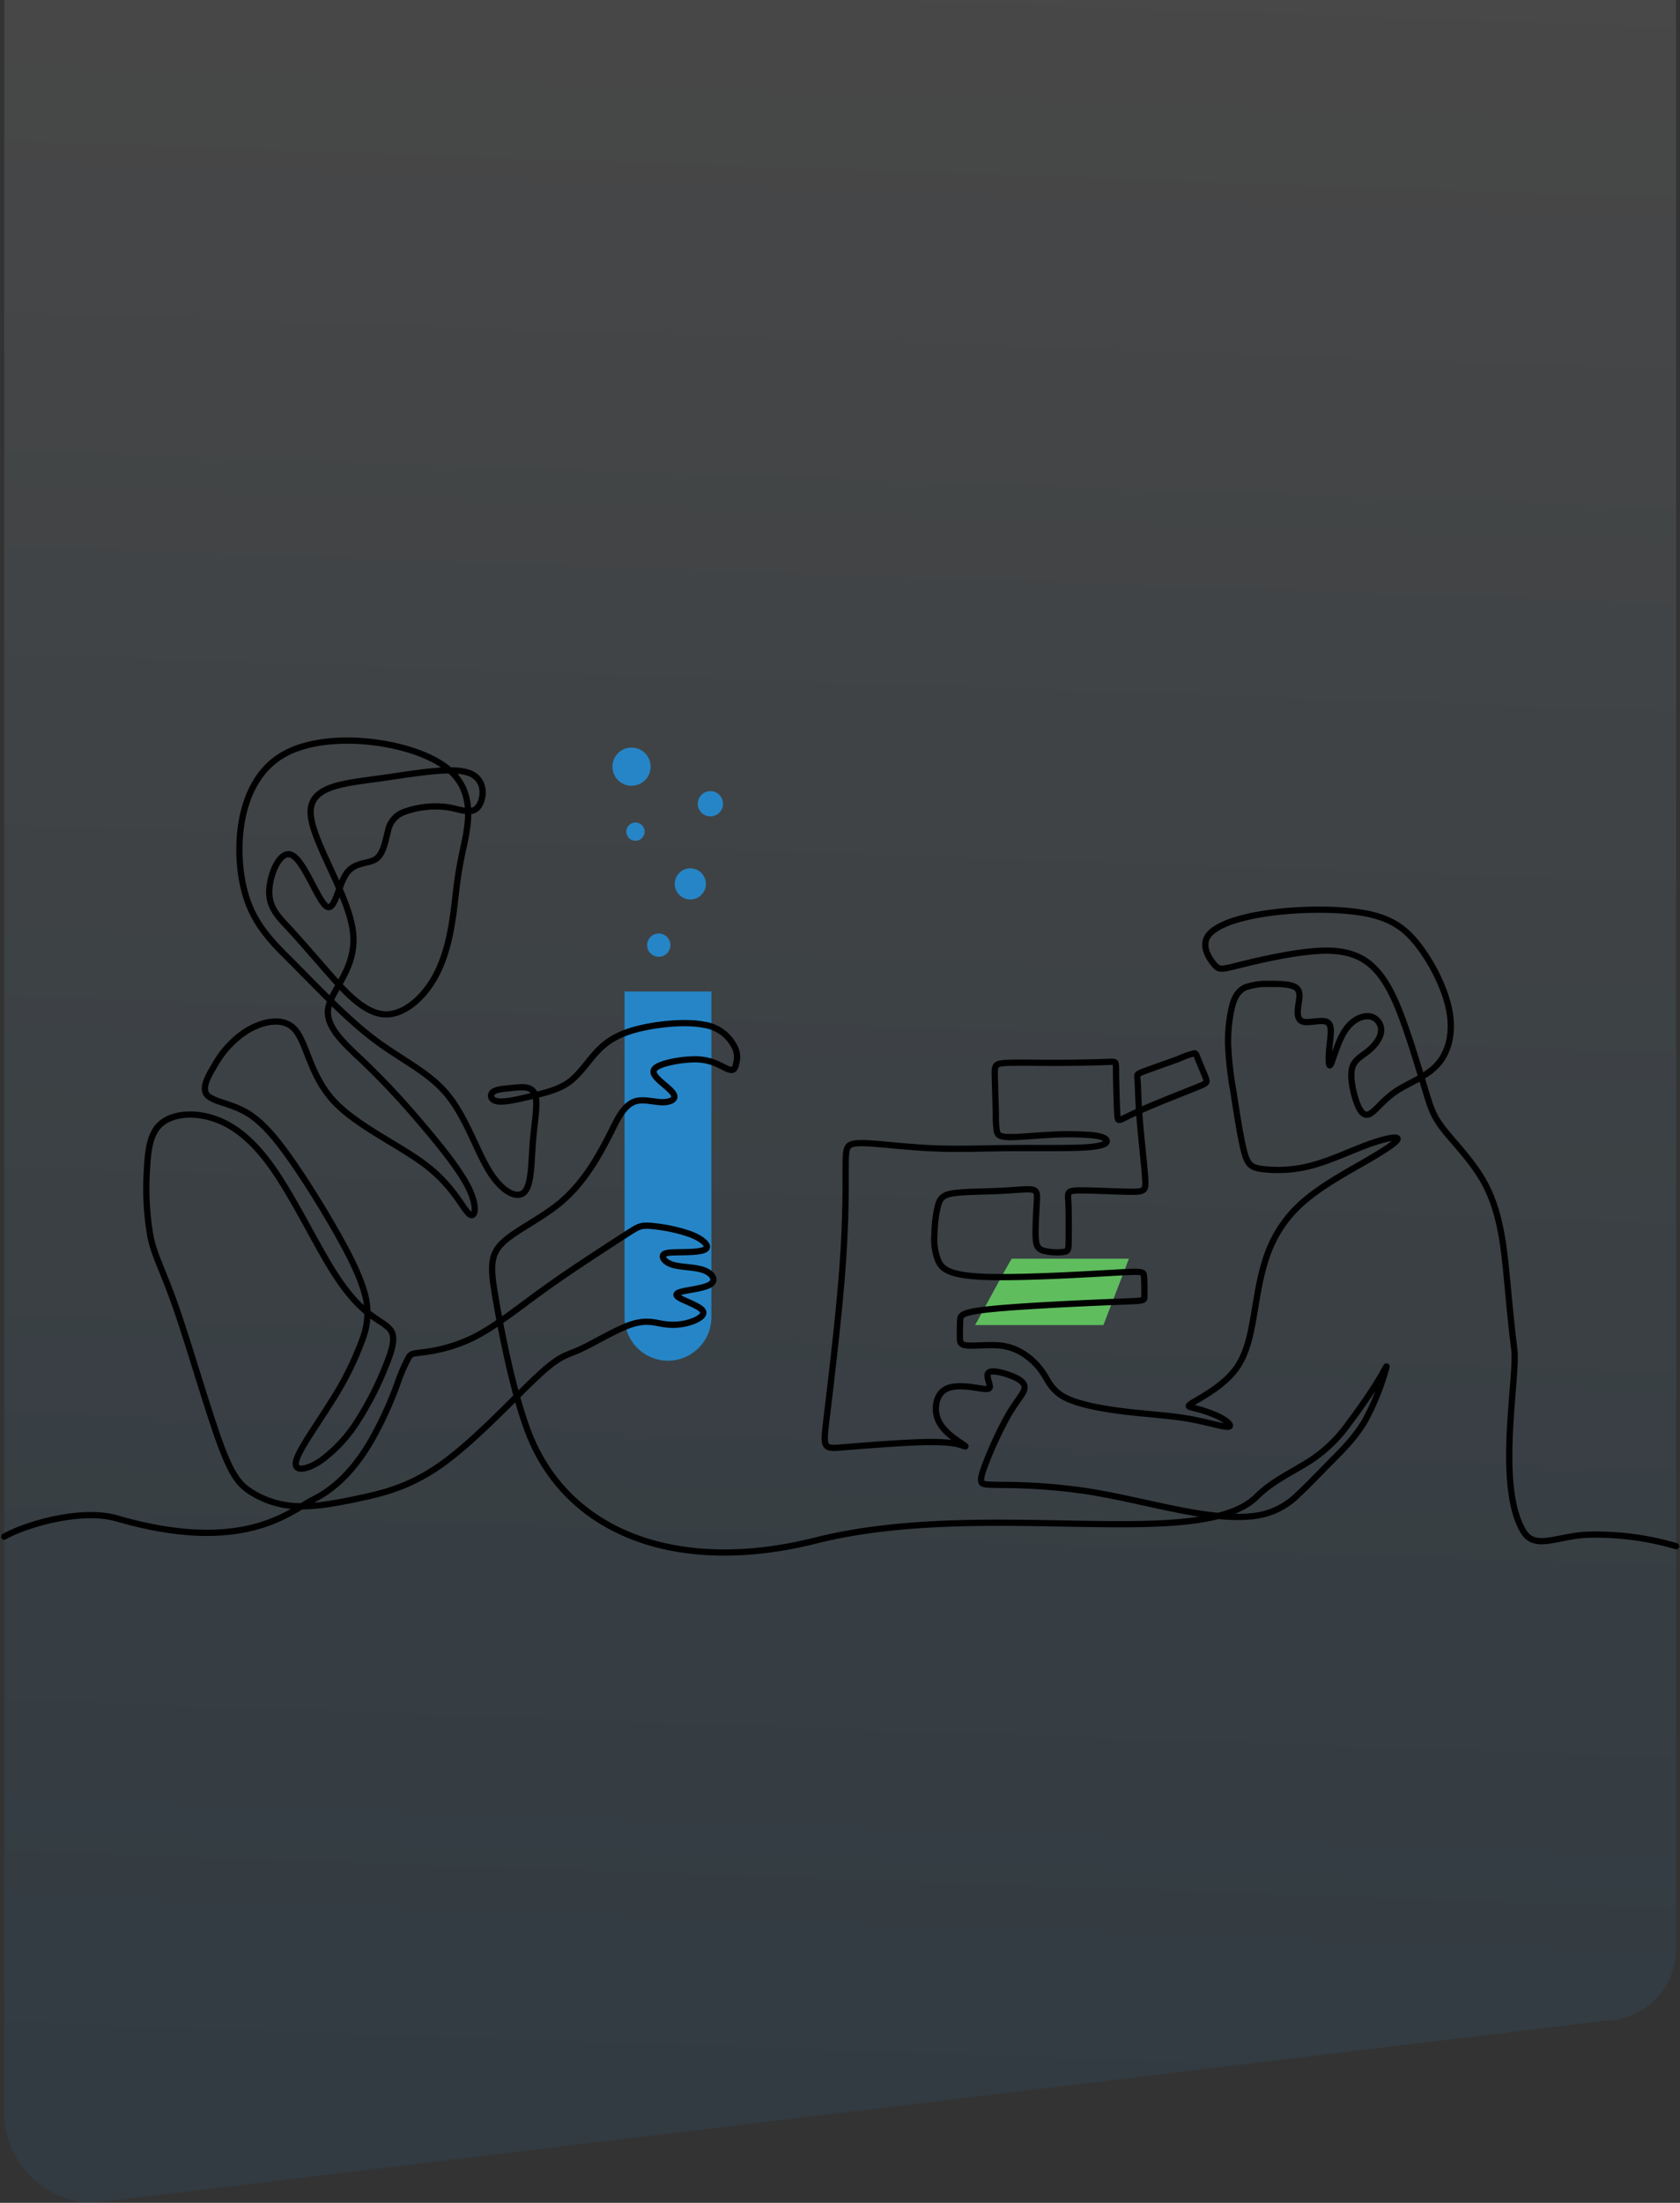 <svg xmlns="http://www.w3.org/2000/svg" xmlns:xlink="http://www.w3.org/1999/xlink" width="376.828" height="493.76" viewBox="0 0 376.828 493.76"><rect x="0" y="0" width="376.828" height="493.76" fill="#333333" stroke="none"/><defs><style>.a{opacity:0.1;fill:url(#a);}.b{fill:#5fbd5d;}.b,.c,.d{fill-rule:evenodd;}.c,.e{fill:#2685c7;}.d{fill:none;stroke:#000;stroke-linecap:round;stroke-linejoin:round;stroke-width:1.4px;}</style><linearGradient id="a" x1="0.5" y1="0.946" x2="0.525" gradientUnits="objectBoundingBox"><stop offset="0" stop-color="#2685c7"/><stop offset="1" stop-color="#fff"/></linearGradient></defs><g transform="translate(0.952)"><path class="a" d="M0,0H375V436.631a16.164,16.164,0,0,1-16,16.323L20,493.76a20.2,20.2,0,0,1-20-20.4Z"/><g transform="translate(-22.371 -102.45)"><path class="b" d="M1397.205,999.7c-1.473,2.627-4.285,7.855-5.838,10.681-.6,1.088-1.008,1.82-1.276,2.322h28.784c.1-.252.207-.534.328-.849l4.617-11.995c.367-.953.617-1.6.769-2.043h-26.271C1398.055,998.21,1397.708,998.8,1397.205,999.7Z" transform="translate(-1149.955 -613.239)"/><path class="c" d="M915.728,621.657v73.024a9.77,9.77,0,0,1-9.741,9.741h0a9.77,9.77,0,0,1-9.741-9.741V621.657Z" transform="translate(-734.738 -296.97)"/><path class="d" d="M397.371,449.021a63.766,63.766,0,0,0-20.083-2.562c-6.845.38-11.635,3.491-14.2-.812-6.146-10.323-1.246-34.372-2.008-40.683-1.335-11.057-1.656-17.467-2.457-23.129s-2.083-10.577-4.674-15.01-6.49-8.386-8.734-11.244-2.831-4.62-4.006-8.493-2.938-9.855-4.754-14.956-3.686-9.321-6.357-12.232-6.143-4.514-11.992-4.353-14.075,2.083-18.4,3.151-4.754,1.282-5.9-.027-3.018-4.14-1.415-6.464,6.677-4.14,13.621-5.1,15.758-1.068,21.74.08,9.134,3.552,12.126,7.558,5.822,9.615,6.677,14.529-.267,9.134-2.8,11.885-6.49,4.033-9.348,5.983-4.62,4.567-5.956,5.074-2.244-1.095-2.965-3.365-1.255-5.208-.775-7.024,1.977-2.511,3.419-3.659,2.831-2.751,3.045-4.354a3.1,3.1,0,0,0-2.4-3.526c-1.656-.32-4.006.641-5.689,3.205s-2.7,6.731-3.205,7.585-.507-1.6-.267-4.006.721-4.754-.427-5.475-3.926.187-5.342-.107-1.469-1.79-1.255-3.392.694-3.312-.374-4.193-3.686-.935-5.9-.908a14.967,14.967,0,0,0-5.422.721c-1.389.588-2.35,1.656-3.018,3.926a33.029,33.029,0,0,0-.988,8.974,76.813,76.813,0,0,0,1.2,10.55c.668,4.327,1.522,9.989,2.324,13.14s1.549,3.793,3.94,4.153a29.1,29.1,0,0,0,10.79-.641c4.367-1.082,9.067-3.325,12.887-4.741s6.757-2,6.864-1.389-2.618,2.43-6.811,4.861-9.855,5.475-13.968,8.974a27.959,27.959,0,0,0-8.306,11.8c-1.629,4.353-2.323,9.107-3.1,13.7s-1.629,9.027-4.22,12.446-6.917,5.822-8.947,7.024-1.763,1.2-.374,1.549a29.308,29.308,0,0,1,5.769,2c1.87.962,3.1,2.19,1.87,2.217s-4.914-1.148-9.094-1.856-8.854-.948-13.875-1.549-10.389-1.562-13.447-3.125-3.806-3.726-5.061-5.609a15.032,15.032,0,0,0-4.807-4.527,12.084,12.084,0,0,0-5.889-1.616c-2.284-.093-5.035.2-6.437.04s-1.456-.775-1.469-1.843.013-2.59.053-3.725.094-1.883,6.985-2.577,20.619-1.335,27.483-1.6,6.864-.161,6.867-1.249.009-3.373-.094-4.515-.317-1.142-7.318-.747-20.788,1.183-28.51.883-9.378-1.689-10.259-3.452a12.992,12.992,0,0,1-.908-6.25,27.551,27.551,0,0,1,.855-6.517c.507-1.6,1.255-2.244,3.766-2.564s6.784-.321,10.149-.481,5.822-.481,7.051-.294,1.229.881,1.122,2.884-.321,5.315-.267,7.4.374,2.938,1.643,3.379a12.438,12.438,0,0,0,4.607.32c1.122-.147,1.148-.467,1.173-2.65s.048-6.227-.073-8.457-.383-2.646,2.423-2.687,8.682.293,11.731.305,3.271-.3,3.071-3.174-.823-8.324-1.161-12.336-.392-6.589-.463-8.135-.16-2.058-.134-2.385.17-.468,1.977-1.14,5.279-1.873,7.416-2.671a20.87,20.87,0,0,1,3.368-1.2c.431-.007.491.374.944,1.518s1.3,3.051,1.671,4.059.265,1.118-2.185,2.107-7.244,2.859-10.549,4.268-5.121,2.357-6.064,2.785-1.012.336-1.106-1.7-.211-6.017-.236-8.222.042-2.631-.3-2.805-1.088-.093-3.612-.013-6.824.16-10.99.147-8.2-.12-10.243.053-2.1.628-2.056,2.871.174,6.276.24,8.68a19.866,19.866,0,0,0,.24,3.819c.174.641.521,1.148,2.511,1.215s5.622-.307,9.281-.494a66.2,66.2,0,0,1,9.655.08c2.31.267,3.245.8,3.192,1.362s-1.1,1.148-4.954,1.375-10.536.093-16.679.147-11.752.294-17.494.04-11.618-1-14.882-1.135-3.916.347-4.242,1.242-.326,2.2-.326,6.437,0,11.391-.849,22.021-2.547,24.732-3.4,31.783-.849,7.051,3.745,6.677,13.781-1.122,19.176-1.175,7,.588,7.745.855.641.16-.694-.748-3.9-2.617-4.941-4.994-.561-5.422,1.282-6.73,5.048-.881,7.158-.561,3.125.534,3.125-.267-1.015-2.617-.187-3.178,3.5.134,5.341.908,2.858,1.629,2.591,2.831-1.816,2.751-3.606,5.822a87.743,87.743,0,0,0-4.941,10.523c-1.122,2.858-1.335,3.979-1.068,4.54s1.015.561,4.834.614a131.7,131.7,0,0,1,18.535,1.362c7.825,1.2,16.586,3.5,23.557,4.727s12.152,1.389,15.891.588a16.749,16.749,0,0,0,8.306-4.647c2.27-2.083,4.514-4.487,7.131-7.131s5.609-5.528,7.906-9.535a56.26,56.26,0,0,0,4.46-11.031c.561-1.9.08-.561-1.5,2.057s-4.246,6.517-6.7,9.748a32.368,32.368,0,0,1-8.386,8.226c-3.686,2.431-8.814,4.728-12.232,8.173-12.687,12.786-61.005.353-98.977,9.914-30.719,7.734-56.22-1.323-64.829-25.228-3.155-8.76-5.5-20.641-6.813-28.092s-1.577-10.471,1.284-13.314,8.851-5.507,13.332-9.33,7.452-8.8,9.273-12.121,2.492-4.966,3.448-6.614,2.2-3.292,3.96-3.779,4.044.185,5.79.235,2.954-.52,2.836-1.359-1.561-1.947-2.886-3.1-2.534-2.366-1.191-3.34,5.236-1.712,8.021-1.8a12.1,12.1,0,0,1,5.857,1.124c1.393.638,2.5,1.342,3.155,1.242s.856-1.007,1.007-1.93a4.82,4.82,0,0,0-.587-3.474,9.058,9.058,0,0,0-6.7-4.716c-4.078-.822-10.455-.185-14.885.94s-6.914,2.735-9.028,4.95-3.86,5.034-6.176,6.8-5.2,2.467-8.233,3.2-6.206,1.5-7.9,1.284-1.91-1.421-1.178-2.073,2.41-.752,4.407-.954,4.313-.5,5.051,1.426-.1,6.092-.47,10.673-.268,9.582-1.9,11.243-4.984-.017-7.854-4.632-5.253-12.166-9.467-17.254-10.259-7.711-16.411-12.363S92.9,324.072,87.488,318.652s-9.976-9.582-11.7-18.561-.606-22.775,9.077-28.43,27.931-3.169,35.885,2.261,5.613,13.8,4.365,19.68-1.405,9.255-2.02,13.73-1.689,10.046-4.441,14.678-7.182,8.324-11.546,7.753-8.659-5.4-12.193-9.434-6.306-7.258-8.733-9.878-4.507-4.635-4.363-8.424,2.514-9.356,5.209-7.843,5.716,10.105,7.6,11.414,2.618-4.665,4.5-7.35,4.9-2.081,6.612-3.256,2.114-4.128,2.708-6.245a5.569,5.569,0,0,1,3.685-4.323,20.652,20.652,0,0,1,9.263-1.091c3.131.405,5.568,1.787,7.1.159s2.145-6.265-1.809-7.761-12.479.148-20.466,1.256-15.439,1.678-15.12,7.87,8.407,18.006,9.474,26.3-4.887,13.064-5.548,17.363,3.97,8.125,8.334,12.287a179.968,179.968,0,0,1,12.72,13.66c4.262,5,8.693,10.505,10.606,14.566s1.309,6.679-.067,5.5-3.524-6.142-9.5-10.774-15.774-8.928-21-14.687S90.218,336.094,87.5,333.14,80,331.5,76.605,333.6a21.742,21.742,0,0,0-7.055,7.672c-1.645,2.685-2.92,5.169-1.678,6.612s5,1.846,8.357,3.658,6.31,5.034,9.867,10,7.719,11.68,10.807,17.117,5.1,9.6,6.142,13.123a16.153,16.153,0,0,1-.168,10.438,69.7,69.7,0,0,1-7.216,14.533c-3.323,5.337-7.35,10.841-7.854,13.291s2.517,1.846,5.5-.134a32.381,32.381,0,0,0,8.391-9.062,70.963,70.963,0,0,0,5.84-11.243c1.443-3.423,2.383-6.176,1.98-7.921s-2.148-2.484-4.5-4.162-5.3-4.3-9.191-10.59-8.712-16.264-13.377-22.843S73.285,354.328,68.85,353s-8.8-.788-11.248,1.26-2.987,5.6-3.222,10.337a63.058,63.058,0,0,0,.805,15.137c.973,4.5,2.853,7.585,5.739,15.875s6.78,21.782,9.565,29.569,4.464,9.867,7.048,11.579a20.652,20.652,0,0,0,10.237,3.289c4.162.235,8.995-.638,14.465-1.812s11.579-2.651,18.963-8.089,16.043-14.835,21.01-19.433,6.243-4.4,9.331-5.806,7.988-4.43,11.411-5.571,5.37-.4,7.35-.1a13.144,13.144,0,0,0,5.84-.4c1.846-.57,3.524-1.577,2.886-2.584s-3.591-2.014-4.967-2.752-1.175-1.208.571-1.611,5.034-.738,6.243-1.645.336-2.383-1.611-3.088-4.967-.638-6.847-1.175-2.618-1.678-2.215-2.249,1.947-.57,4.095-.6,4.9-.1,5.538-.839-.839-2.148-3.558-3.188a36.683,36.683,0,0,0-8.928-1.88c-2.249-.168-2.786.168-5.236,1.745s-6.813,4.4-10.639,6.948-7.115,4.833-11.109,7.787-8.693,6.578-13.123,8.726a35.289,35.289,0,0,1-10.874,3.121c-2.282.3-2.685.235-3.256,1.108a40.346,40.346,0,0,0-2.551,5.907,83.567,83.567,0,0,1-5.873,12.787c-2.886,4.934-6.914,10.17-13.022,13.224-5.092,2.546-15.491,12.512-44.011,4.227-7.89-2.292-20.166,1.223-25.286,4.076" transform="translate(0)"/><circle class="e" cx="3.494" cy="3.494" r="3.494" transform="translate(172.651 297.202) rotate(-1.951)"/><path class="c" d="M900.842,387.9a2.047,2.047,0,1,0-2.047-2.047A2.051,2.051,0,0,0,900.842,387.9Z" transform="translate(-736.881 -96.993)"/><path class="c" d="M1002.231,345.3a2.831,2.831,0,1,0-2.831-2.831A2.836,2.836,0,0,0,1002.231,345.3Z" transform="translate(-821.468 -59.856)"/><circle class="e" cx="2.608" cy="2.608" r="2.608" transform="matrix(0.98, -0.199, 0.199, 0.98, 166.102, 312.265)"/><circle class="e" cx="4.281" cy="4.281" r="4.281" transform="translate(157.928 271.112) rotate(-13.231)"/></g></g></svg>